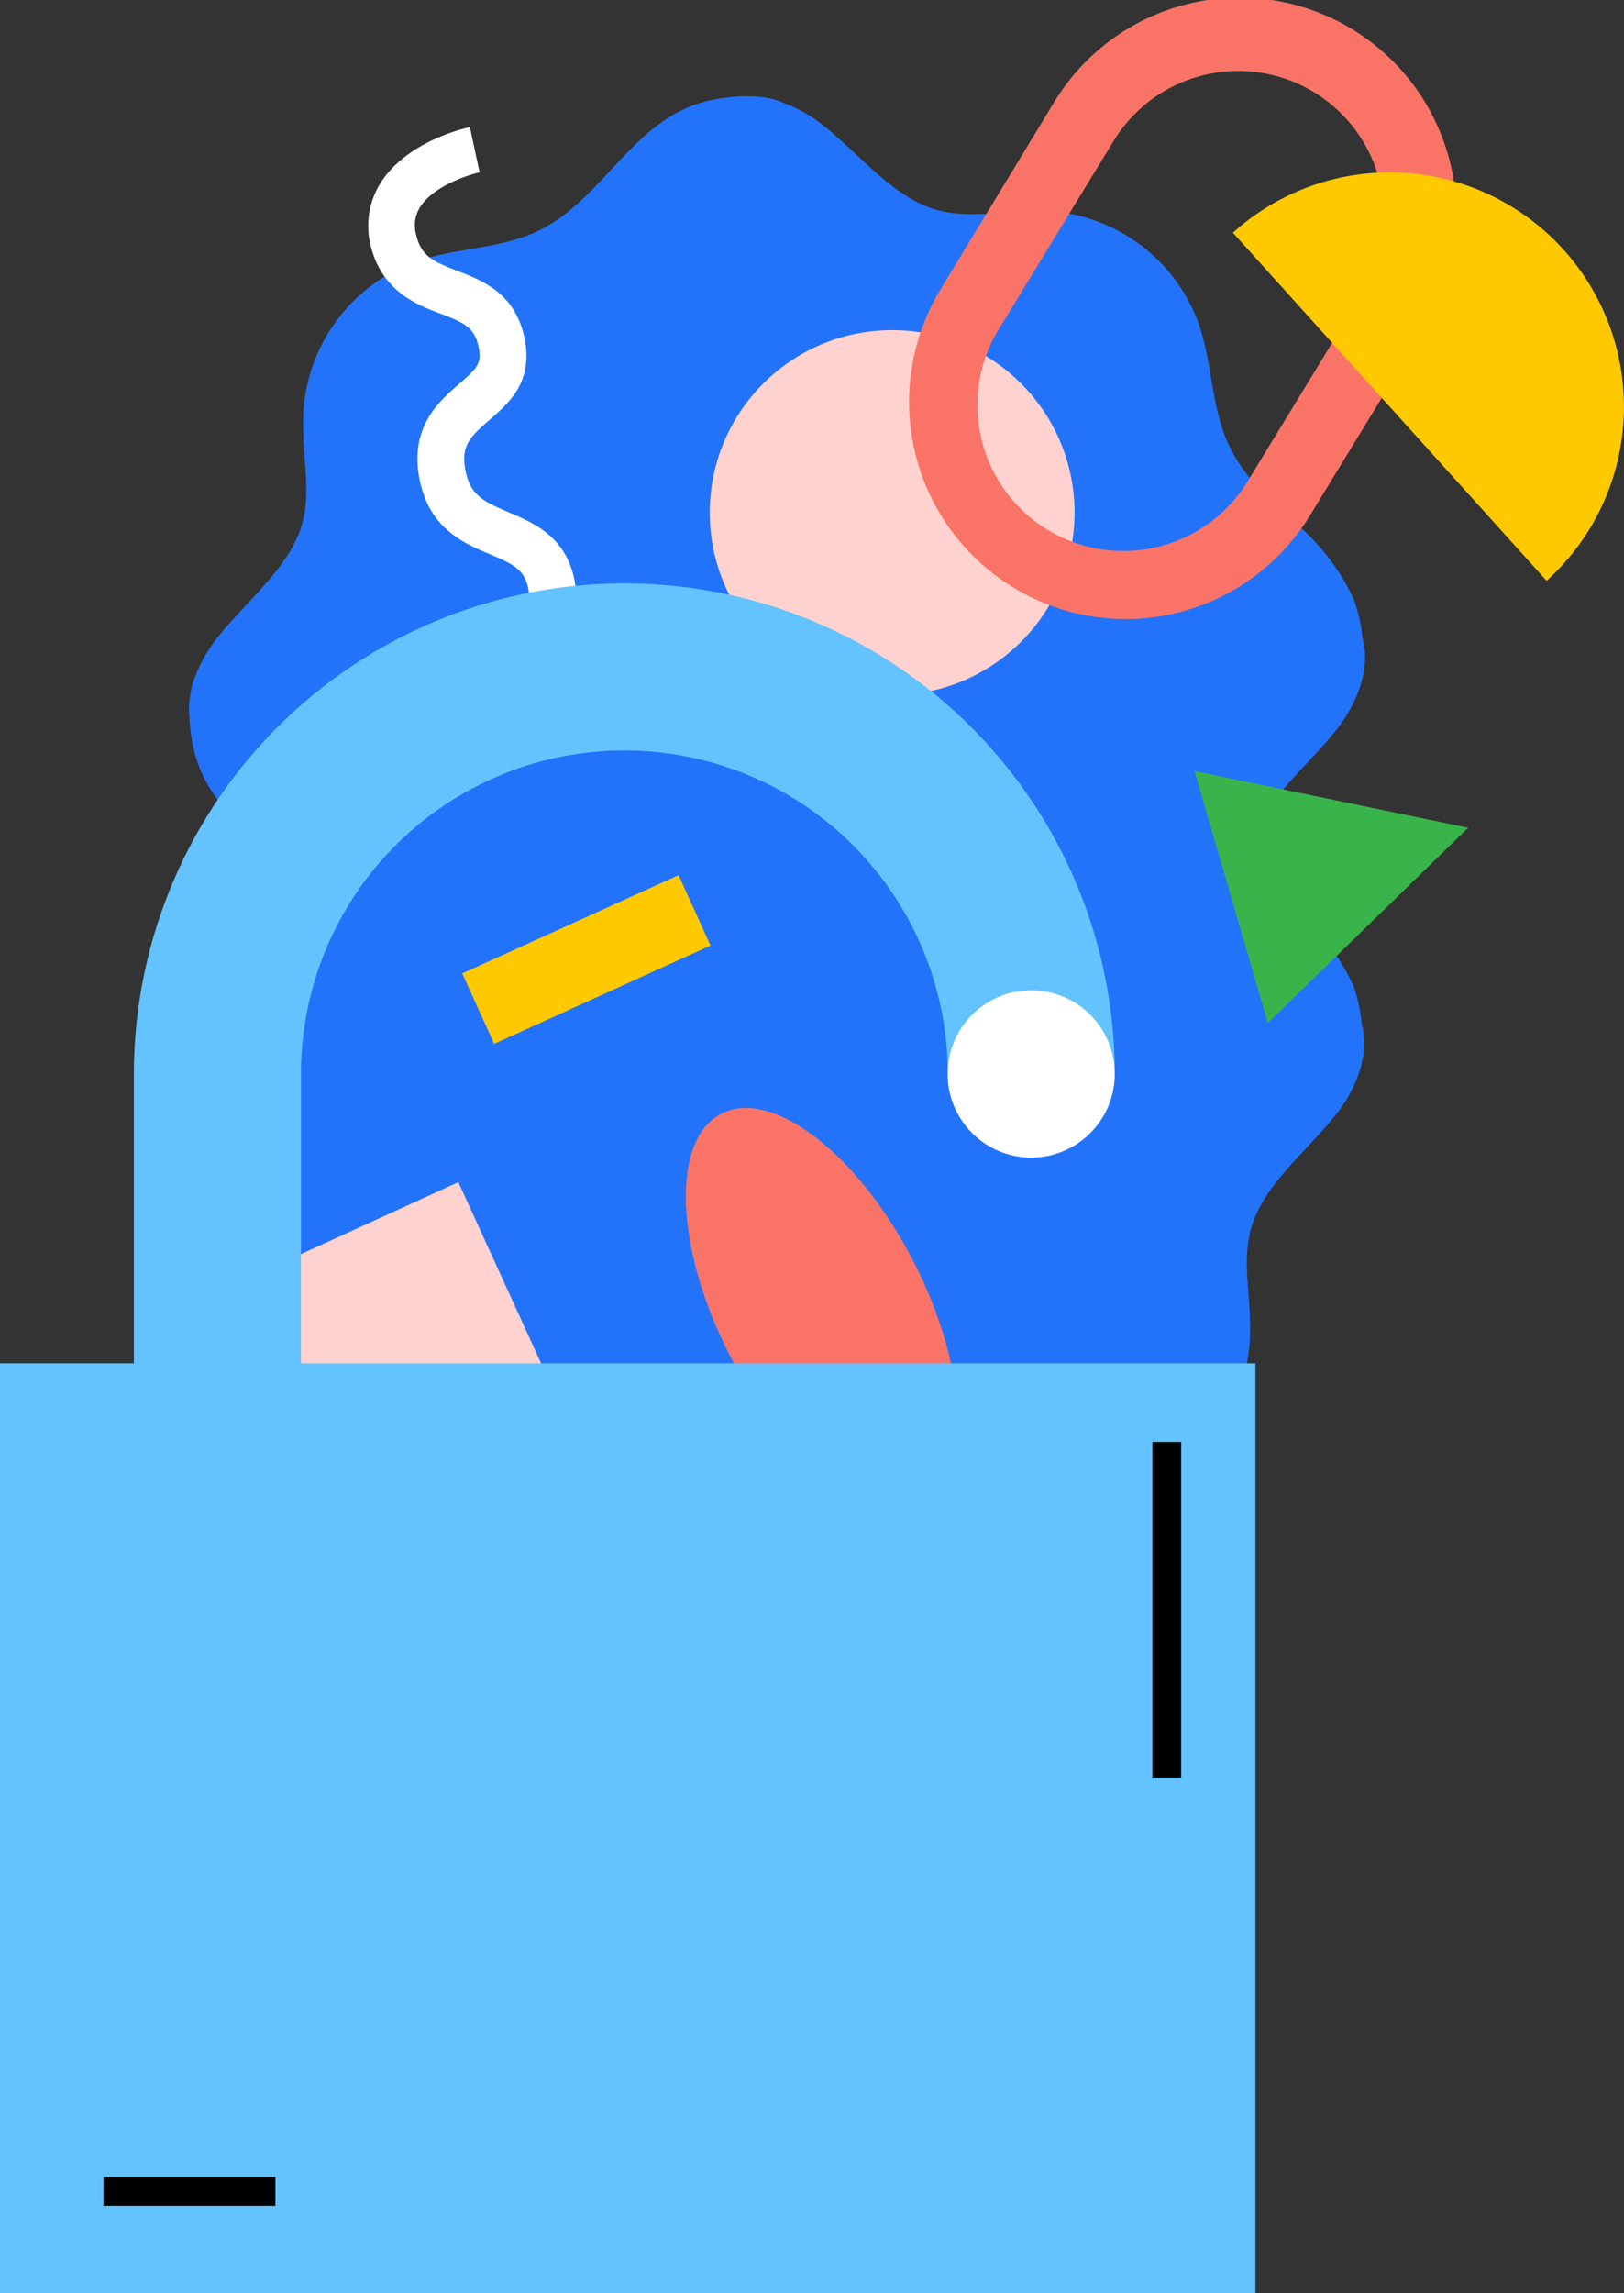 <svg xmlns='http://www.w3.org/2000/svg' viewBox='0 0 123.58 174.4'><rect x="0" y="0" width="123.58" height="174.4" fill="#333333" stroke="none"/><defs><style>.cls-1{fill:#2273fa;}.cls-2{fill:#ffc900;}.cls-3{fill:#39b44a;}.cls-4{fill:#ffd2cf;}.cls-5{fill:#fff;}.cls-6{fill:#f97467;}.cls-7{fill:#64c3ff;}</style></defs><g id='Layer_2' data-name='Layer 2'><g id='Layer_1-2' data-name='Layer 1'><path class='cls-1' d='M103,75a16.65,16.65,0,0,0-4.83-6.14A27.76,27.76,0,0,1,95,65.58a7.8,7.8,0,0,1,.32-1.64c1-3.19,4.15-5.63,6.36-8.41,1.62-2.05,2.65-4.72,2-7a11.68,11.68,0,0,0-.65-2.91,16.65,16.65,0,0,0-4.83-6.14c-1.87-1.71-3.82-3.5-4.89-6.08s-1.12-5.76-2-8.51a13,13,0,0,0-12.8-8.85c-2.49.05-5,.62-7.44-.14-3.19-1-5.63-4.15-8.42-6.36a11.05,11.05,0,0,0-3.12-1.75c-1.66-.78-4.94-.5-6.83.24-2.62,1-4.44,3-6.15,4.83S43,16.73,40.42,17.8s-5.75,1.12-8.5,2a13,13,0,0,0-8.85,12.81c0,2.49.62,5-.14,7.44-1,3.19-4.15,5.63-6.36,8.41a11.42,11.42,0,0,0-1.68,2.9,4.66,4.66,0,0,0-.39,1.42,5.51,5.51,0,0,0-.08,1.76,11.87,11.87,0,0,0,.7,3.69c1,2.62,3,4.44,4.83,6.15a27,27,0,0,1,3.29,3.38,8.66,8.66,0,0,1-.31,1.58c-1,3.19-4.15,5.63-6.36,8.42a11.19,11.19,0,0,0-1.68,2.89,4.66,4.66,0,0,0-.39,1.42,5.51,5.51,0,0,0-.08,1.76,11.87,11.87,0,0,0,.7,3.69,15.56,15.56,0,0,0,4.32,5.68v23.37H35.6a13.73,13.73,0,0,0,4,.53c2.49,0,5-.62,7.44.14,3.19,1,5.63,4.15,8.42,6.36a11.08,11.08,0,0,0,3,1.71c1.56.94,5.09.67,7.08-.11,2.62-1,4.44-3,6.14-4.83s3.5-3.82,6.08-4.89,5.76-1.12,8.51-2a13,13,0,0,0,8.85-12.81c0-2.49-.62-5,.14-7.44,1-3.19,4.15-5.63,6.36-8.41,1.62-2,2.65-4.72,2-6.95A11.78,11.78,0,0,0,103,75Z'/><rect class='cls-2' x='35.58' y='70.04' width='18.08' height='5.88' transform='translate(-26.18 24.97) rotate(-24.42)'/><polyline class='cls-3' points='111.72 62.96 96.48 77.8 90.89 58.64'/><circle class='cls-4' cx='67.89' cy='38.99' r='13.88'/><path class='cls-5' d='M36.3,53.14l-.85-3.42c.22,0,5.48-1.42,4.74-5-.29-1.4-1.15-1.82-2.9-2.56-1.93-.81-4.58-1.92-5.34-5.6-.85-4,1.42-6,2.92-7.3s1.8-1.64,1.55-2.88c-.31-1.48-1.12-1.85-2.92-2.53s-4.5-1.72-5.32-5.28A6.15,6.15,0,0,1,29,13.85c2-3.08,6.27-4.08,6.76-4.18l.73,3.44-.37-1.72.38,1.72c-.93.2-3.54,1.07-4.53,2.64a2.59,2.59,0,0,0-.31,2.07c.38,1.66,1.29,2.07,3.14,2.78s4.4,1.68,5.11,5.1-1.26,5-2.69,6.26-2.2,1.91-1.78,3.92c.37,1.79,1.38,2.28,3.26,3.08s4.3,1.81,5,5.08C44.78,49.52,39.33,52.39,36.3,53.14Z'/><path class='cls-6' d='M85.58,47.09a16.52,16.52,0,0,1-14-25.1L80.14,7.9A16.5,16.5,0,1,1,108.3,25.1L99.69,39.2A16.5,16.5,0,0,1,85.58,47.09ZM94.24,5.4a11.11,11.11,0,0,0-9.49,5.31l-8.61,14.1A11.1,11.1,0,1,0,95.08,36.38l8.61-14.1A11.09,11.09,0,0,0,94.24,5.4Z'/><rect class='cls-4' x='22.14' y='92.68' width='17.06' height='17.06' transform='translate(109.97 31.25) rotate(65.44)'/><path class='cls-2' d='M93.82,17.7a17.82,17.82,0,0,1,23.87,26.47'/><ellipse class='cls-6' cx='62.53' cy='99.53' rx='7.85' ry='16.68' transform='translate(-38.62 39.66) rotate(-27.24)'/><path class='cls-7' d='M22.9,103.69v-22a24.61,24.61,0,0,1,49.22,0H84.83a37.32,37.32,0,0,0-74.64,0v22H0V174.4H95.53V103.69Z'/><rect x='87.69' y='109.67' width='2.19' height='25.52'/><rect x='7.88' y='165.57' width='13.08' height='2.19'/><circle class='cls-5' cx='78.47' cy='81.68' r='6.36'/></g></g></svg>